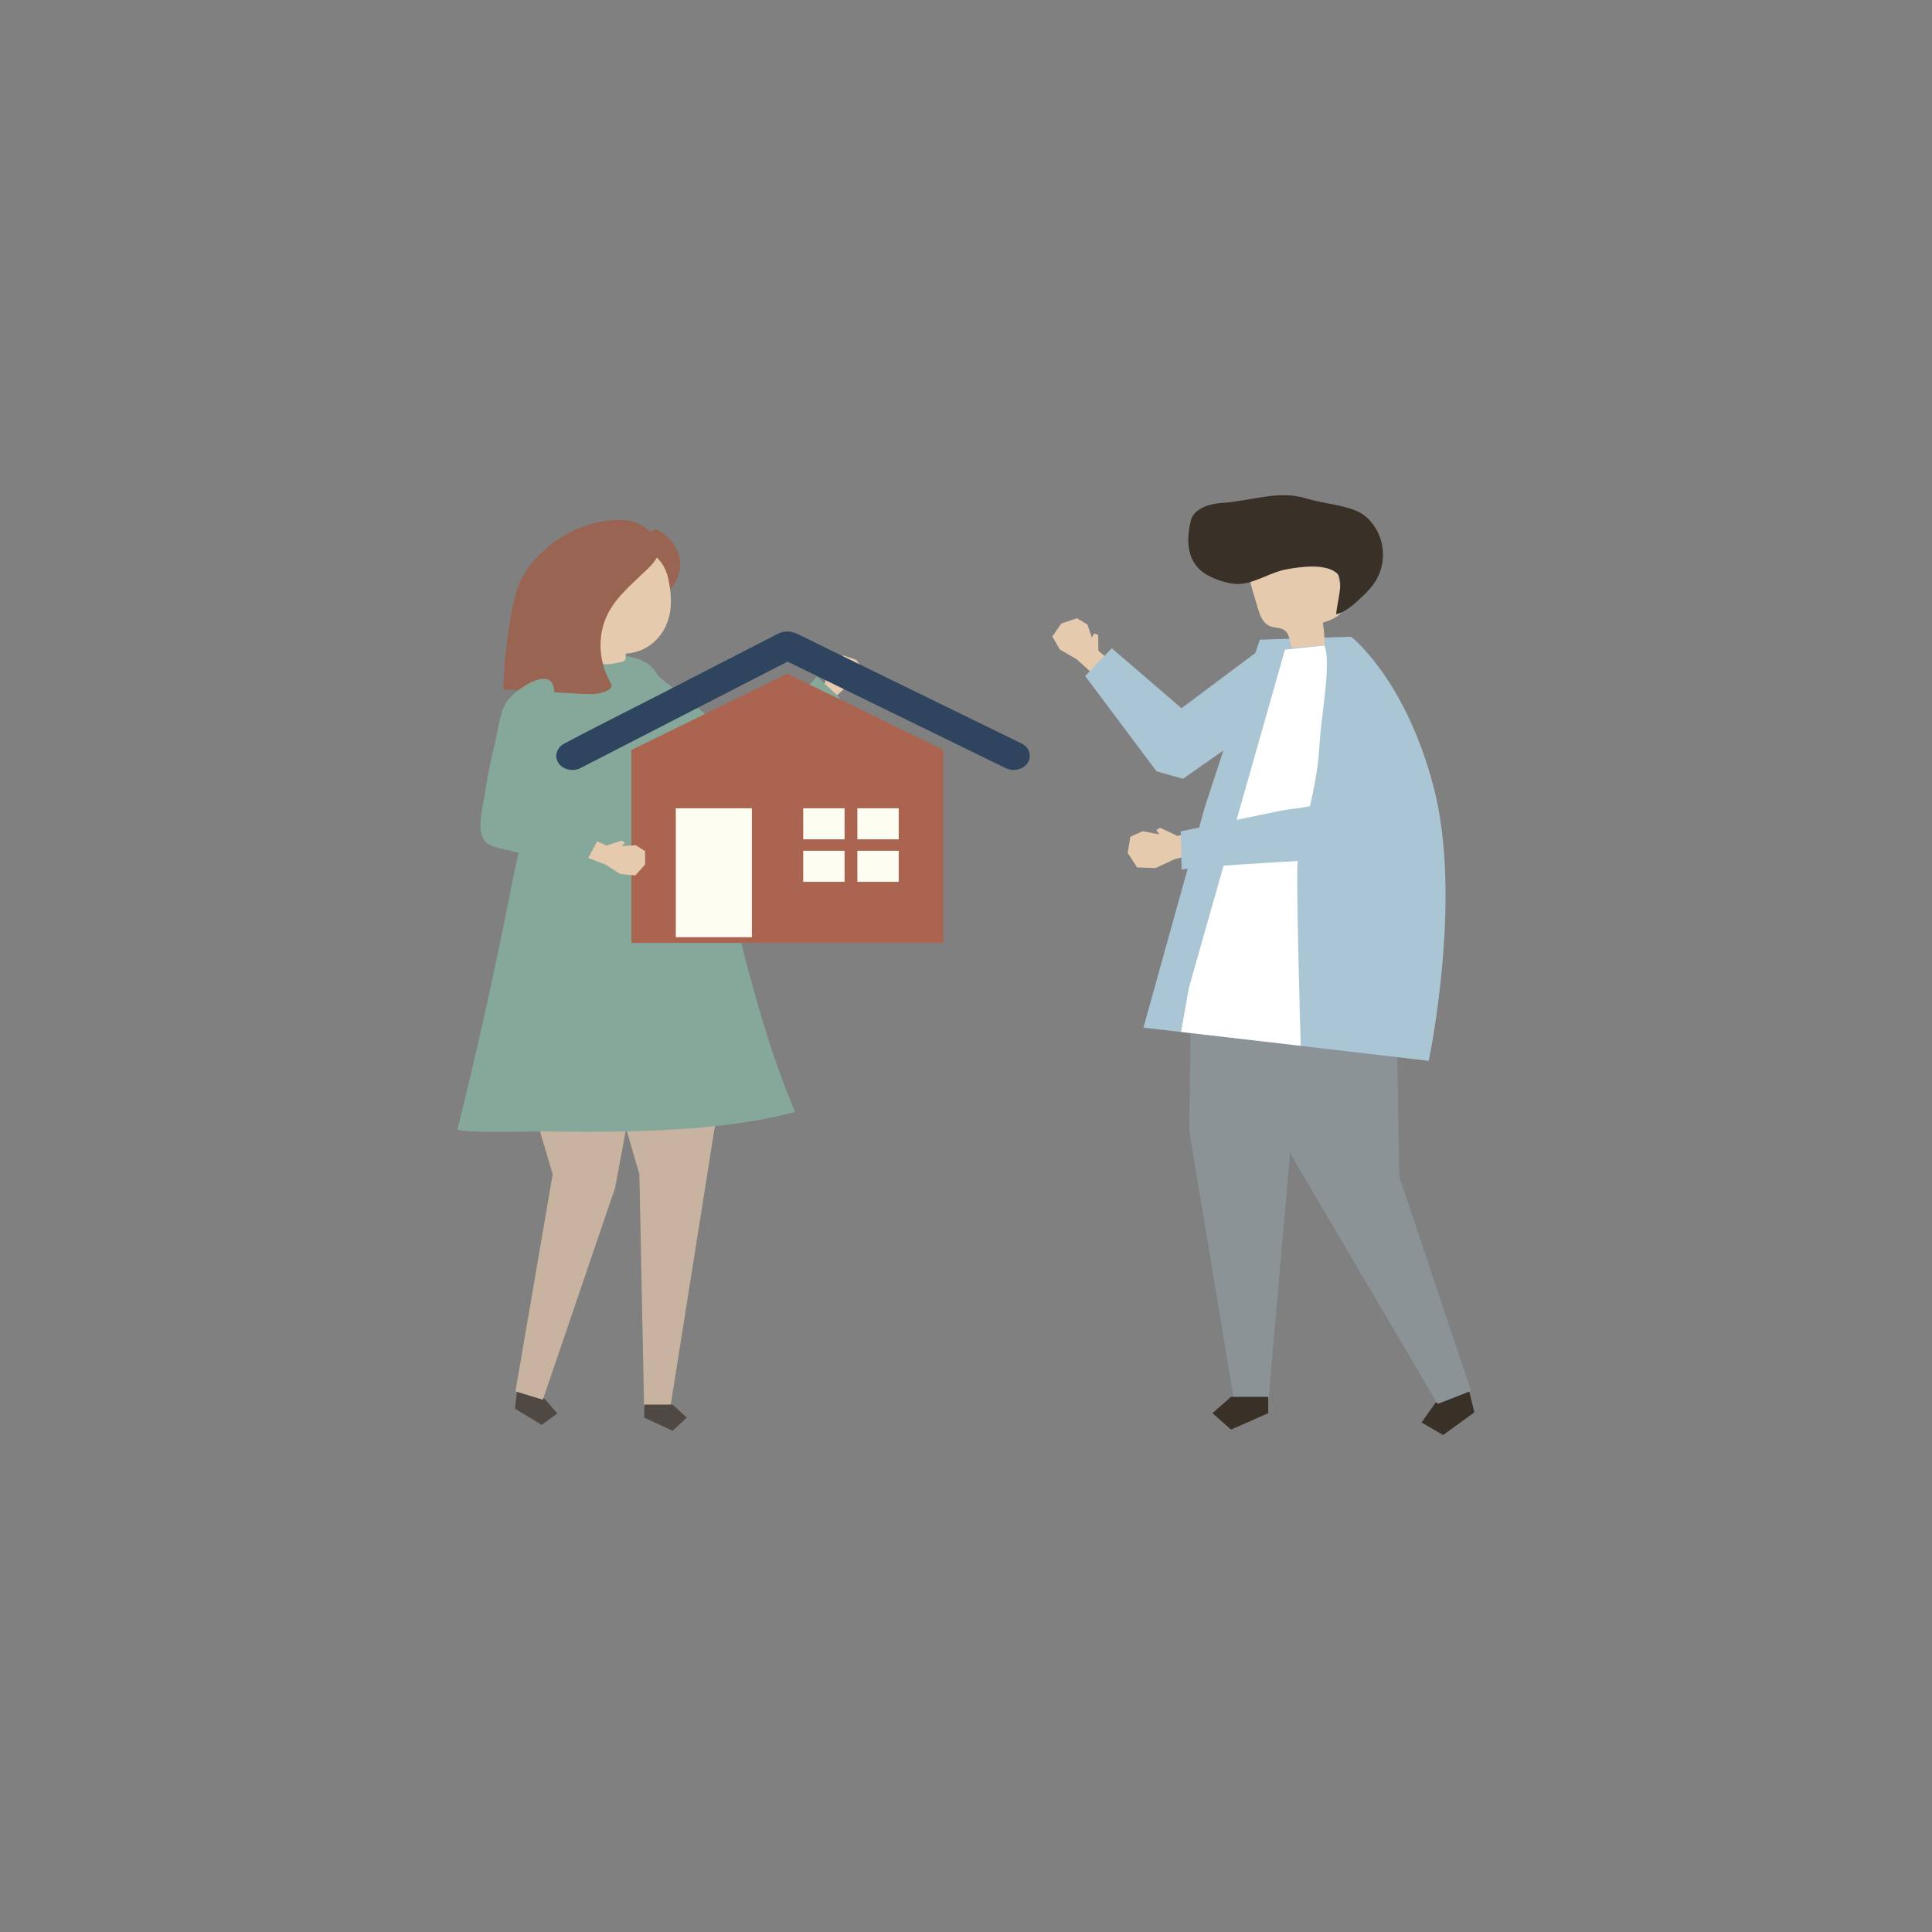 <?xml version="1.0" encoding="utf-8"?>
<!-- Generator: Adobe Illustrator 16.0.0, SVG Export Plug-In . SVG Version: 6.00 Build 0)  -->
<!DOCTYPE svg PUBLIC "-//W3C//DTD SVG 1.1//EN" "http://www.w3.org/Graphics/SVG/1.1/DTD/svg11.dtd">
<svg version="1.1" id="Capa_1" xmlns="http://www.w3.org/2000/svg" xmlns:xlink="http://www.w3.org/1999/xlink" x="0px" y="0px"
	 width="400px" height="400px" viewBox="0 0 400 400" enable-background="new 0 0 400 400" xml:space="preserve">
<rect x="0" y="0" width="400" height="400" fill="#808080" stroke="none"/>
<g>
	<g>
		<polygon fill="#E6CAAE" points="230.469,137.28 227.41,134.74 227.361,131.477 226.569,131.134 226.052,131.975 225.13,129.277 
			222.966,128.01 219.732,129.091 217.878,131.779 219.438,134.489 222.879,136.463 226.896,140.1 		"/>
	</g>
	<polygon fill="#AAC6D5" points="230.176,134.219 224.672,139.953 239.435,159.681 244.928,161.241 268.332,144.821 
		262.071,133.579 244.617,146.629 	"/>
	<g>
		<g>
			<polygon fill="#393028" points="304.438,289.11 305.256,292.409 298.78,297.106 294.316,294.507 297.146,290.509 
				303.622,285.813 			"/>
			<polygon fill="#8B9397" points="281.791,187.696 289.017,202.356 289.698,243.606 304.558,287.976 297.647,290.671 
				267.326,239.153 263.876,222.835 262.504,188.468 			"/>
		</g>
		<g>
			<polygon fill="#8B9397" points="246.802,190.981 246.234,234.21 255.493,289.948 262.612,289.948 267.109,238.519 
				276.853,187.088 			"/>
			<polygon fill="#393028" points="262.571,289.202 262.571,292.589 254.873,295.976 251.023,292.589 254.873,289.202 			"/>
		</g>
	</g>
	<path fill="#AAC6D5" d="M260.822,132.446l18.912-0.617c0,0,11.314,8.734,17.161,31.428c5.954,23.11-1.1,56.378-1.1,56.378
		s-50.738-5.951-59.059-6.869l12.693-45.627L260.822,132.446z"/>
	<g>
		<path fill="#E6CAAE" d="M267.6,134.146c2.209-0.19,4.418-0.38,6.625-0.57c0.025-1.557-0.093-3.115-0.352-4.656
			c1.842-0.567,3.97-1.418,4.294-3.111c0.102-0.534-0.003-1.078-0.106-1.611c-0.429-2.204-0.858-4.406-1.287-6.609
			c-0.148-0.762-0.307-1.546-0.777-2.199c-0.824-1.146-2.427-1.649-3.945-1.883c-3.875-0.596-8.1,0.137-11.109,2.368
			c-0.801,0.593-1.525,1.307-1.879,2.174c-0.546,1.336-0.142,2.812,0.267,4.186c0.375,1.269,0.753,2.538,1.129,3.807
			c0.434,1.459,1.059,3.118,2.655,3.667c0.848,0.291,1.85,0.208,2.616,0.638C267.082,131.105,266.898,132.876,267.6,134.146z"/>
		<path fill="#393028" d="M246.023,112.129c-0.043-1.51,0.198-3.038,0.541-4.416c0.589-2.366,3.763-3.43,6.51-3.598
			c5.933-0.363,11.658-2.728,17.45-0.902c3.313,1.044,7.76,1.294,10.758,2.767c1.251,0.614,2.248,1.574,3.025,2.633
			c2.693,3.67,2.7,8.726,0.018,12.403c-0.602,0.825-1.321,1.579-2.077,2.298c-1.565,1.49-3.438,3.33-5.589,3.879
			c-0.049-1.692,1.711-7.026,0.236-8.415c-2.341-2.204-7.643-1.442-10.552-0.904c-3.173,0.587-6.004,2.56-9.149,2.978
			c-2.265,0.302-5.151-0.678-7.074-1.709C247.107,117.528,246.102,114.858,246.023,112.129z"/>
	</g>
	<path fill="#FFFFFF" d="M266.039,134.503l-19.882,69.968l-1.63,9.176l24.771,2.867c0,0-0.979-33.505-0.653-37.972
		c0.327-4.467,4.001-14.13,4.564-24.54c0.325-6.022,2.5-16.838,0.978-20.359L266.039,134.503z"/>
	<g>
		<polygon fill="#E6CAAE" points="248.229,171.854 243.798,173.086 240.192,171.373 239.39,171.861 240.033,172.753 
			236.577,172.086 234.024,173.242 233.472,176.57 235.424,179.589 239.237,179.72 243.252,177.861 249.401,176.404 		"/>
		<path fill="#AAC6D5" d="M244.461,172.124c6.883-1.42,13.766-2.84,20.648-4.26c1.852-0.382,3.773-0.464,5.626-0.859
			c2.71-0.576,3.452-0.777,3.832-3.05c1.104-6.587-0.299-13.421,0.832-19.911c2.719-0.238,5.343-0.805,8.117-0.772
			c4.531,0.052,4.139,2.795,4.394,5.85c0.302,3.625,0.482,7.259,0.511,10.893c0.023,3.011,1.153,16.07-3.874,17.026
			c-3.604,0.694-39.911,2.396-39.896,3.051C244.645,179.827,244.461,172.124,244.461,172.124z"/>
	</g>
</g>
<g>
	<g>
		<polygon fill="#E6CAAE" points="168.337,143.41 170.884,141.298 170.927,138.583 171.586,138.299 172.017,138.998 
			172.785,136.753 174.586,135.7 177.275,136.601 178.817,138.838 177.517,141.093 174.654,142.733 171.31,145.757 		"/>
		<polygon fill="#86A89B" points="169.143,140.097 154.882,154.968 134.192,138.301 130.226,152.552 156.032,167.956 
			173.871,144.429 		"/>
	</g>
	<g>
		<polygon fill="#504943" points="106.924,288.97 106.615,291.651 112.154,294.995 115.386,292.644 112.771,289.632 
			107.233,286.288 		"/>
		<polygon fill="#C7B39F" points="107.063,206.976 106.125,215.12 114.429,243.103 106.718,288.069 112.394,289.792 127.362,245.89 
			129.738,233.118 129.651,206.081 		"/>
	</g>
	<g>
		<polygon fill="#C7B39F" points="150.72,216.052 138.781,291.401 133.354,291.401 132.377,243.103 122.5,209.204 		"/>
		<polygon fill="#504943" points="133.385,290.806 133.385,293.513 139.253,296.22 142.188,293.513 139.253,290.806 		"/>
	</g>
	<path fill="#86A89B" d="M135.987,139.439c-0.11-0.164-0.224-0.326-0.344-0.485c-4.262-5.674-13.909-2.106-20.228-2.106
		c-1.729,16.016-6.509,31.28-9.596,47.006c-3.279,16.7-6.971,33.338-11.073,49.899c-0.232,0.938,16.283,0.465,17.841,0.488
		c15.888,0.234,36.686,0.188,52.017-4.039c-9.784-23.109-13.356-47.974-21.061-71.684c-1.7-5.229-3.54-10.383-5.713-15.432
		C137.295,141.841,136.753,140.585,135.987,139.439z"/>
	<path fill="#996451" d="M130.178,115.071c4.022,0.968,7.188,4.242,7.629,7.89c2.198-1.802,3.32-4.568,2.916-7.186
		c-0.404-2.619-2.325-5.021-4.99-6.24c-2.493,1.164-4.427,3.224-5.254,5.599L130.178,115.071z"/>
	<path fill="#E6CAAE" d="M138.359,119.812c-2.078-9.653-15.786-7.985-19.718-0.168c-2.236,4.446,0.107,10.738,4.58,13.831
		c0.096,0.854,0.222,3.212,0.965,3.783c0.804,0.62,3.337,0.029,4.33-0.173c0.275-0.056,0.563-0.125,0.762-0.301
		c0.25-0.22,0.292-0.811,0.297-1.464c0.729-0.044,1.475-0.168,2.235-0.388c3.188-0.92,5.497-3.518,6.452-6.348
		C139.216,125.753,138.983,122.712,138.359,119.812z"/>
	<path fill="#996451" d="M117.696,143.503c0.855,0.049,1.709,0.099,2.564,0.148c1.963,0.114,4.101,0.186,5.705-0.815
		c0.32-0.2,0.63-0.474,0.661-0.818c0.023-0.263-0.121-0.512-0.254-0.748c-1.977-3.489-2.545-7.581-1.582-11.386
		c1.29-5.102,5.253-8.194,9.07-11.884c1.048-1.013,2.133-2.097,2.454-3.437c0.354-1.482-0.32-3.048-1.432-4.204
		c-1.71-1.781-3.74-2.667-6.323-2.721c-8.747-0.184-17.872,5.958-20.933,13.008c-0.965,2.222-1.46,4.579-1.871,6.931
		c-0.876,5.014-1.394,10.075-1.548,15.146C108.703,142.984,113.199,143.243,117.696,143.503z"/>
	<g>
		<polygon fill="#AB644F" points="195.298,195.224 130.722,195.224 130.722,155.273 163.01,139.472 195.298,155.273 		"/>
		<path fill="#2F455F" d="M211.561,153.958c-5.173-2.526-10.345-5.052-15.516-7.578c-8.363-4.083-16.727-8.167-25.09-12.252
			c-2.021-0.987-4.02-2.026-6.07-2.964c-1.299-0.594-2.615-0.555-3.866,0.065c-0.8,0.396-1.585,0.815-2.377,1.221
			c-7.64,3.929-15.28,7.856-22.92,11.785c-6.198,3.187-12.465,6.29-18.604,9.564c-0.102,0.054-0.206,0.105-0.309,0.159
			c-1.554,0.799-2.105,2.647-1.196,4.014c0.912,1.373,3.002,1.855,4.563,1.053c5.028-2.584,10.056-5.169,15.083-7.754
			c7.975-4.101,15.951-8.201,23.926-12.302c1.29-0.663,2.579-1.325,3.868-1.989c4.688,2.29,9.377,4.58,14.065,6.869
			c8.429,4.117,16.857,8.233,25.287,12.349c1.93,0.942,3.859,1.884,5.788,2.827c1.575,0.769,3.64,0.336,4.563-1.053
			C213.653,156.623,213.14,154.729,211.561,153.958z"/>
		<rect x="139.917" y="167.348" fill="#FEFDF1" width="15.746" height="26.687"/>
		<g>
			<rect x="166.294" y="167.348" fill="#FEFDF1" width="8.565" height="6.426"/>
			<rect x="177.505" y="167.348" fill="#FEFDF1" width="8.565" height="6.426"/>
			<rect x="166.294" y="176.142" fill="#FEFDF1" width="8.565" height="6.426"/>
			<rect x="177.505" y="176.142" fill="#FEFDF1" width="8.565" height="6.426"/>
		</g>
	</g>
	<g>
		<polygon fill="#E6CAAE" points="122.146,173.578 125.596,175.053 128.775,174.037 129.362,174.52 128.715,175.179 131.628,175 
			133.556,176.215 133.551,178.99 131.544,181.25 128.413,180.954 125.389,179.009 120.567,177.169 		"/>
		<path fill="#86A89B" d="M113.142,168.995c-1.381-1.089-2.227-2.502-2.067-4.415c0.147-1.762,0.883-3.437,1.494-5.119
			c1.941-5.343,2.679-11.02,2.161-16.61c-0.517-5.562-8.732,0.362-10.002,2.69c-1.407,2.58-1.588,5.552-2.263,8.314
			c-0.907,3.708-1.646,7.449-2.214,11.208c-0.359,2.378-1.9,7.914,0.732,9.618c0.712,0.461,1.576,0.697,2.42,0.924
			c1.328,0.358,17.259,4.113,17.624,3.439c0-0.002,3.209-5.946,3.208-5.946C120.958,172.084,115.947,171.207,113.142,168.995z"/>
	</g>
</g>
</svg>
